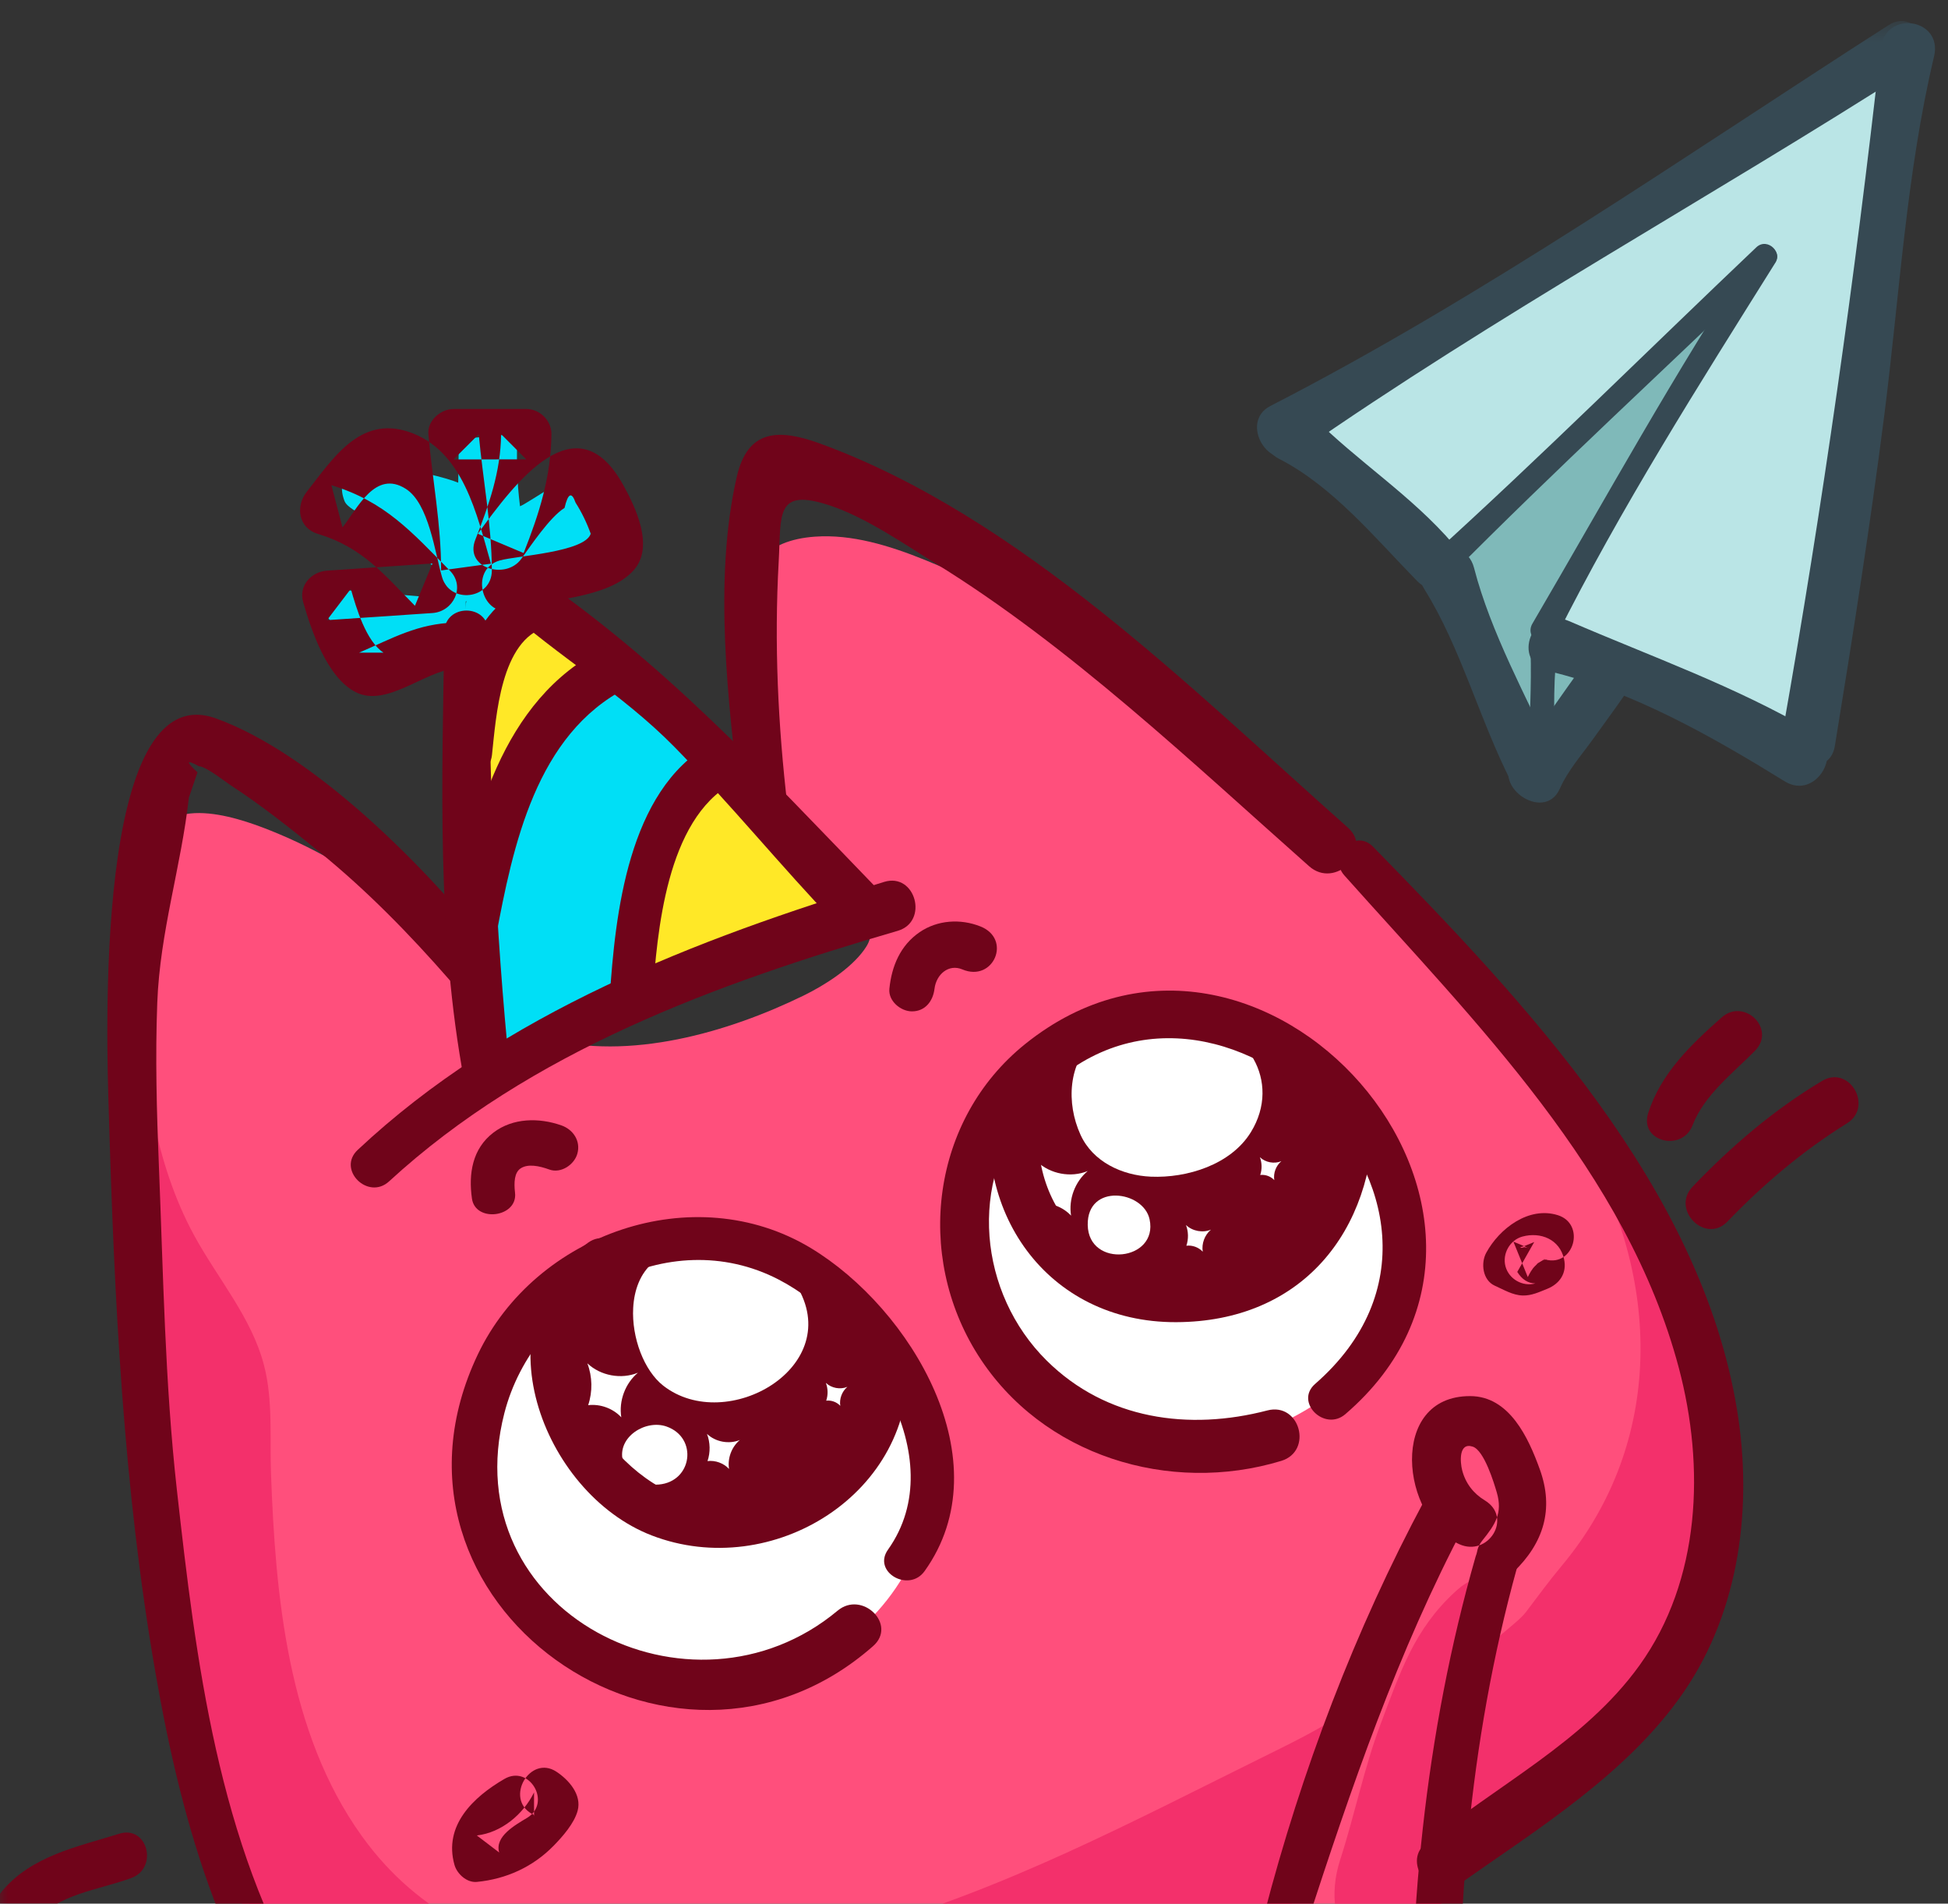 <?xml version="1.0" encoding="UTF-8" standalone="no"?>
<svg width="87px" height="85px" viewBox="0 0 87 85" version="1.1" xmlns="http://www.w3.org/2000/svg" xmlns:xlink="http://www.w3.org/1999/xlink" xmlns:sketch="http://www.bohemiancoding.com/sketch/ns">
    <rect x="0" y="0" width="87" height="85" fill="#333333" stroke="none"/>
    <!-- Generator: Sketch 3.4.1 (15681) - http://www.bohemiancoding.com/sketch -->
    <title>Upload</title>
    <desc>Created with Sketch.</desc>
    <defs>
        <path id="path-1" d="M0,0.555 L86.579,0.555 L86.579,121.538 L0,121.538"></path>
        <path id="path-3" d="M0,0.555 L86.579,0.555 L86.579,121.538 L0,121.538"></path>
    </defs>
    <g id="Web" stroke="none" stroke-width="1" fill="none" fill-rule="evenodd" sketch:type="MSPage">
        <g id="web-style" sketch:type="MSArtboardGroup" transform="translate(-927, -5096)">
            <g id="Mask-+-Chúc-mừng-!-+-Page-1-Copy-2" sketch:type="MSLayerGroup" transform="translate(923, 5081)">
                <g id="Upload" transform="translate(3.842, 15.385)">
                    <path d="M57.99,18.692 C60.351,17.025 62.816,15.508 65.287,14.007 C71.828,10.032 78.425,6.15 85.076,2.363 C83.863,12.418 82.213,22.42 80.133,32.331 C80.098,32.5 80.055,32.681 79.923,32.792 C79.683,32.992 79.323,32.843 79.051,32.688 C76.704,31.351 74.357,30.015 72.01,28.678 C72.052,29.737 71.463,30.741 70.675,31.45 C69.889,32.157 68.915,32.618 67.958,33.068 L65.119,27.37 C64.046,25.216 62.924,22.998 61.087,21.445 C60.034,20.554 58.744,19.876 58.026,18.698" id="Fill-1" fill="#BAE5E6" sketch:type="MSShapeGroup"></path>
                    <path d="M76.858,14.839 C76.687,15.039 76.53,15.23 76.408,15.408 C75.399,16.903 74.389,18.397 73.38,19.892 C72.805,20.743 72.229,21.596 71.743,22.502 C70.889,24.09 69.951,26.136 69.718,27.929 C70.552,28.111 71.393,28.424 71.376,29.507 C71.368,29.96 71.17,30.385 70.976,30.795 C70.697,31.382 70.347,32.76 69.855,33.164 C69.24,33.67 68.869,32.958 68.35,32.373 C67.285,31.176 66.522,29.86 65.734,28.478 C65.367,27.731 65.051,26.94 64.999,26.109 C64.906,24.627 65.807,23.484 66.873,22.57 C67.367,22.146 67.981,21.856 68.466,21.45 C69.133,20.89 69.653,20.043 70.232,19.389 C72.485,16.842 75.154,13.931 78.103,12.195 C78.412,13.123 77.53,14.052 76.858,14.839" id="Fill-3" fill="#7FB9B9" sketch:type="MSShapeGroup"></path>
                    <path d="M37.695,40.25 C38.29,40.401 39.012,40.703 39.028,41.316 C39.036,41.577 38.902,41.82 38.749,42.031 C38.135,42.881 36.975,43.615 36.042,44.071 C32.668,45.718 28.251,46.995 24.517,45.976 C22.603,45.453 21.048,44.26 20.519,42.313 C20.276,41.418 20.367,40.894 19.513,40.343 C18.376,39.608 17.107,39.276 15.947,38.577 C14.869,37.926 13.749,37.328 12.587,36.843 C11.036,36.194 7.738,34.953 6.887,37.241 C5.858,40.015 6.135,43.827 6.109,46.75 C6.079,50.032 6.224,53.313 6.368,56.592 C6.449,58.429 6.529,60.265 6.61,62.101 C6.763,65.596 7.361,68.998 7.851,72.452 C8.22,75.057 9.111,77.566 9.365,80.17 C9.623,82.806 11.39,85.044 12.355,87.403 C13.384,89.919 15.208,92.235 17.302,93.97 C19.587,95.864 22.393,96.98 25.333,97.309 C28.867,97.703 32.144,97.877 35.523,96.637 C37.29,95.988 39.057,95.341 40.823,94.692 C39.664,96.221 38.506,97.751 37.346,99.28 C36.109,100.913 34.538,101.98 32.432,101.767 C30.465,101.569 29.268,102.044 30.657,104.015 C32.246,106.272 34.278,105.671 36.627,104.814 C38.282,104.21 38.814,103.983 38.768,105.905 C38.75,106.644 37.061,110.724 37.666,111.076 C36.583,110.445 35.457,110.049 34.226,109.766 C32.92,109.466 31.318,109.628 30.585,110.751 C29.7,112.105 30.721,114.043 32.198,114.7 C33.693,115.365 35.371,115.049 36.941,115.299 C36.777,116.128 36.613,116.957 36.45,117.786 C36.296,118.563 36.204,119.517 36.83,120.001 C37.105,120.213 37.462,120.278 37.803,120.337 C37.957,120.364 38.12,120.39 38.267,120.336 C38.483,120.255 38.601,120.028 38.711,119.825 C40.194,117.084 42.482,117.266 45.165,116.741 C49.558,115.881 54.077,116.28 58.488,116.481 C58.676,117.349 58.905,118.207 59.175,119.053 C60.311,119.098 61.516,119.247 62.636,119.142 C62.982,113.874 63.374,108.684 63.677,103.446 C64.063,96.782 64.563,90.274 64.546,83.591 C64.546,83.151 64.552,82.683 64.795,82.316 C65.333,81.503 66.498,81.25 67.297,80.799 C72.677,77.77 77.253,72.427 76.948,65.909 C76.804,62.814 76.558,58.848 74.85,56.203 C73.191,53.633 72.021,50.864 70.139,48.423 C68.416,46.191 66.325,44.128 64.449,42.126 C63.673,41.298 63.036,40.515 62.118,39.868 C59.647,38.126 57.898,35.62 55.521,33.755 C53.791,32.399 52.084,31.014 50.394,29.61 C49.099,28.534 47.867,27.214 46.25,26.648 C43.24,25.594 39.825,23.348 36.562,23.577 C32.01,23.896 33.418,28.592 33.501,31.802 C33.556,33.945 33.821,36.339 35.465,37.713 C36.404,38.497 37.867,39.166 37.704,40.379 C33.625,42.006 29.546,43.632 25.467,45.258 C24.862,45.499 24.223,45.745 23.578,45.652 C23.325,45.616 23.091,45.531 22.871,45.414" id="Fill-5" fill="#FF4F7C" sketch:type="MSShapeGroup"></path>
                    <path d="M32.818,114.307 C32.108,114.508 31.387,113.805 31.099,113.225 C32.003,114.251 32.593,114.867 33.942,115.19 C35.102,115.469 36.247,114.943 37.241,115.878 C36.925,116.498 36.613,117.236 36.552,117.944 C36.524,118.258 36.94,120.074 36.897,120.135 C38.751,117.545 41.879,116.105 45.023,115.615 C48.168,115.125 51.376,115.475 54.539,115.825 C55.603,115.943 56.7,116.072 57.631,116.602 C58.561,117.132 59.288,118.175 59.109,119.232 C60.073,119.151 61.053,119.114 61.999,118.934 C61.617,116.061 62.921,112.472 63.308,109.536 C63.747,106.197 64.031,102.837 64.159,99.472 C64.352,94.367 62.857,87.114 65.349,82.448 C67.428,78.554 72.546,77.184 74.918,73.461 C76.384,71.16 76.585,68.285 76.497,65.557 C76.4,62.531 75.891,59.498 74.763,56.678 C73.807,54.285 72.052,52.727 70.786,50.587 C74.366,56.642 74.521,64.006 69.915,69.52 C69.34,70.208 68.841,70.893 68.305,71.6 C67.876,72.165 66.351,73.125 66.184,73.736 C66.489,72.619 66.374,71.303 66.414,70.155 C65.949,70.022 65.495,70.369 65.139,70.697 C63.313,72.376 62.689,74.294 61.835,76.549 C61.078,78.546 60.669,80.627 60.013,82.654 C59.504,84.225 59.806,85.536 60.496,87.072 C63,92.643 63.888,99.966 61.59,105.708 C59.337,111.335 56.197,112.901 50.198,113.23 C45.408,113.492 37.018,114.064 39.67,106.421 C40.064,105.288 40.54,104.007 41.336,103.117 C41.923,102.462 42.84,102.62 43.216,101.552 C43.469,100.831 43.309,99.98 42.813,99.399 C41.798,99.594 40.651,101.038 39.77,101.616 C38.514,102.439 37.192,103.139 35.784,103.668 C35.243,103.872 34.649,104.053 34.093,103.891 C33.537,103.729 33.09,103.081 33.347,102.561 C35.678,101.918 37.344,99.937 39.034,98.206 C43.087,94.057 48.561,91.658 53.722,89.003 C56.35,87.651 57.652,85.45 58.616,82.768 C59.088,81.455 59.699,80.184 60.161,78.873 C60.38,78.255 60.633,75.792 61.002,75.502 C59.738,76.501 58.281,77.222 56.837,77.936 C50.679,80.976 45.029,84.005 38.398,85.851 C30.873,87.946 21.459,88.751 16.316,81.595 C13,76.981 12.459,70.833 12.261,65.415 C12.202,63.799 12.355,62.153 11.952,60.587 C11.401,58.448 9.883,56.713 8.827,54.774 C7.047,51.507 6.601,47.703 6.186,44.005 C6.783,53.543 7.38,63.08 7.977,72.618 C8.273,77.347 10.345,81.337 11.673,85.784 C12.939,90.027 16.348,92.279 19.68,95.075 C22.414,97.369 26.214,98.052 29.763,97.693 C33.312,97.335 36.691,96.043 40.021,94.763 C39.259,96.792 38.453,98.891 36.904,100.407 C35.356,101.923 32.841,102.682 30.979,101.575 C30.461,102.575 30.519,103.85 31.127,104.799 C33.623,104.981 36.16,104.583 38.481,103.644 C38.262,105.912 38.021,108.255 36.902,110.239 C35.857,112.091 33.67,113.931 31.524,113.297 C31.492,113.151 31.177,113.196 31.157,113.344 C31.137,113.491 31.258,113.618 31.376,113.708 C31.893,114.102 32.175,114.404 32.818,114.307" id="Fill-7" fill="#F3306B" sketch:type="MSShapeGroup"></path>
                    <path d="M45.064,48.722 C44.498,49.448 44.069,50.296 43.833,51.285 C43.571,52.375 43.445,53.497 43.457,54.618 C43.468,55.574 43.582,56.542 43.939,57.429 C45.82,62.106 51.599,65.557 56.492,63.552 C60.129,62.061 62.717,59.657 62.792,55.406 C62.838,52.809 61.683,50.27 59.91,48.371 C57.561,45.855 53.904,44.551 50.554,45.45 C48.425,46.022 46.375,47.042 45.064,48.722" id="Fill-9" fill="#FFFFFF" sketch:type="MSShapeGroup"></path>
                    <path d="M57.906,47.046 C55.021,45.406 50.899,44.506 48.046,46.092 C45.577,47.465 45.532,50.151 46.088,52.705 C46.334,53.834 46.495,54.841 47.379,55.648 C49.267,57.368 52.054,58.11 54.595,57.482 C57.654,56.727 59.707,53.174 60.037,50.232 C60.107,49.616 60.093,48.947 59.743,48.436 C59.569,48.181 59.324,47.985 59.076,47.802 C58.717,47.538 58.324,47.285 57.906,47.046" id="Fill-11" fill="#70041A" sketch:type="MSShapeGroup"></path>
                    <path d="M33.362,54.917 C33.055,54.871 32.739,54.839 32.412,54.822 C30.675,54.73 28.922,55.174 27.361,55.918 C24.33,57.362 21.589,60.229 21.431,63.742 C21.051,72.178 28.964,77.777 36.733,73.622 C39.858,71.951 42.077,68.423 41.647,64.901 C41.518,63.847 41.17,62.833 40.803,61.836 C39.585,58.538 37.055,55.472 33.362,54.917" id="Fill-13" fill="#FFFFFF" sketch:type="MSShapeGroup"></path>
                    <path d="M39.136,61.992 C39.255,61.277 39.374,60.534 39.178,59.837 C39.001,59.207 38.585,58.676 38.165,58.175 C37.456,57.331 36.692,56.506 35.737,55.958 C34.378,55.18 32.76,55.03 31.199,54.93 C29.902,54.847 28.536,54.8 27.376,55.387 C25.953,56.106 25.108,57.696 24.966,59.286 C24.823,60.876 25.293,62.464 25.955,63.916 C26.287,64.646 26.669,65.354 27.096,66.033 C27.292,66.344 27.506,66.658 27.815,66.858 C28.107,67.048 28.458,67.119 28.799,67.186 C30.445,67.512 32.12,67.84 33.789,67.672 C35.458,67.504 37.151,66.764 38.076,65.362 C38.73,64.372 38.94,63.163 39.136,61.992" id="Fill-15" fill="#70041A" sketch:type="MSShapeGroup"></path>
                    <path d="M28.437,58.015 C28.364,59.341 28.922,60.817 29.781,61.488 C32.618,63.702 37.97,60.625 35.72,56.991 C34.645,55.257 30.909,54.657 29.326,55.988 C28.753,56.47 28.48,57.215 28.437,58.015" id="Fill-17" fill="#FFFFFF" sketch:type="MSShapeGroup"></path>
                    <path d="M27.973,64.835 C28.021,65.034 28.144,65.257 28.366,65.505 C28.663,65.834 29.144,65.94 29.585,65.901 C31.082,65.769 31.337,63.803 29.922,63.31 C28.992,62.986 27.721,63.777 27.973,64.835" id="Fill-19" fill="#FFFFFF" sketch:type="MSShapeGroup"></path>
                    <path d="M31.733,63.64 C32.116,64.002 32.716,64.113 33.202,63.912 C32.832,64.221 32.642,64.731 32.718,65.206 C32.477,64.947 32.109,64.812 31.757,64.854 C31.889,64.463 31.88,64.025 31.733,63.64" id="Fill-21" fill="#FFFFFF" sketch:type="MSShapeGroup"></path>
                    <path d="M37.042,61.362 C37.292,61.599 37.684,61.672 38.003,61.54 C37.761,61.742 37.637,62.076 37.686,62.387 C37.528,62.218 37.287,62.129 37.058,62.157 C37.144,61.901 37.138,61.615 37.042,61.362" id="Fill-23" fill="#FFFFFF" sketch:type="MSShapeGroup"></path>
                    <path d="M26.39,60.489 C26.979,61.046 27.901,61.217 28.65,60.908 C28.081,61.383 27.788,62.168 27.906,62.9 C27.533,62.501 26.967,62.294 26.426,62.358 C26.629,61.756 26.616,61.083 26.39,60.489" id="Fill-25" fill="#FFFFFF" sketch:type="MSShapeGroup"></path>
                    <path d="M48.414,50.282 C48.967,51.498 50.276,52.099 51.555,52.155 C53.168,52.225 55.126,51.624 56.023,50.169 C57.425,47.896 55.807,45.343 53.376,45.24 C52.791,45.216 52.206,45.191 51.621,45.166 C50.535,45.12 49.896,45.27 49.057,46.008 C47.86,47.059 47.769,48.865 48.414,50.282" id="Fill-27" fill="#FFFFFF" sketch:type="MSShapeGroup"></path>
                    <path d="M51.5,54.061 C51.225,52.773 48.707,52.435 48.737,54.311 C48.769,56.264 51.899,55.932 51.5,54.061" id="Fill-29" fill="#FFFFFF" sketch:type="MSShapeGroup"></path>
                    <path d="M46.477,51.484 C47.066,52.04 47.988,52.211 48.737,51.903 C48.168,52.378 47.875,53.163 47.993,53.895 C47.621,53.496 47.054,53.288 46.513,53.353 C46.716,52.751 46.703,52.078 46.477,51.484" id="Fill-31" fill="#FFFFFF" sketch:type="MSShapeGroup"></path>
                    <path d="M53.125,54.314 C53.416,54.589 53.872,54.674 54.241,54.521 C53.961,54.756 53.815,55.144 53.874,55.505 C53.69,55.308 53.41,55.206 53.143,55.238 C53.243,54.94 53.237,54.608 53.125,54.314" id="Fill-33" fill="#FFFFFF" sketch:type="MSShapeGroup"></path>
                    <path d="M56.426,51.286 C56.675,51.522 57.067,51.595 57.385,51.464 C57.144,51.666 57.019,51.999 57.069,52.309 C56.911,52.14 56.671,52.052 56.441,52.08 C56.527,51.824 56.521,51.538 56.426,51.286" id="Fill-35" fill="#FFFFFF" sketch:type="MSShapeGroup"></path>
                    <path d="M21.206,32.895 C21.246,35.201 21.238,37.761 21.1,40.135 C20.957,42.61 21.527,45.086 21.851,47.563 C22.562,47.087 23.342,46.724 24.117,46.362 C25.34,45.791 26.565,45.221 27.788,44.65 C31.311,43.008 34.848,41.36 38.57,40.247 C38.278,38.974 36.948,38.291 35.975,37.423 C35.245,36.772 34.68,35.958 34.093,35.175 C32.36,32.865 29.645,30.291 27.223,28.715 C26.281,28.102 22.541,25.039 21.493,25.717 C20.382,26.436 21.251,28.468 21.246,29.486 C21.239,30.623 21.187,31.759 21.206,32.895" id="Fill-37" fill="#00DFF6" sketch:type="MSShapeGroup"></path>
                    <path d="M21.304,31.247 C21.622,29.998 22.234,28.825 23.076,27.85 C23.343,27.541 23.646,27.243 24.03,27.103 C24.977,26.759 27.879,28.989 27.205,29.66 C26.557,30.306 25.752,30.885 25.204,31.616 C23.572,33.796 22.544,36.379 21.795,38.979 C21.227,36.434 20.661,33.774 21.304,31.247" id="Fill-39" fill="#FFE827" sketch:type="MSShapeGroup"></path>
                    <path d="M38.383,40.153 C38.467,40.276 38.544,40.405 38.613,40.539 C38.213,39.76 28.731,43.434 28.869,44.439 C28.617,42.607 28.557,41.336 28.986,39.481 C29.352,37.9 29.769,36.01 30.915,34.789 C32.37,33.24 34.077,34.995 34.946,36.286 C35.934,37.755 37.395,38.7 38.383,40.153" id="Fill-41" fill="#FFE827" sketch:type="MSShapeGroup"></path>
                    <path d="M23.382,22.22 C23.246,21.144 23.211,20.055 23.278,18.973 C22.402,19.057 21.527,19.142 20.652,19.226 C20.641,19.873 20.632,20.521 20.622,21.168 C19.708,20.78 14.618,19.531 15.542,21.981 C15.742,22.513 17.435,22.997 17.901,23.339 C18.756,23.966 19.488,24.811 20.042,25.712 C20.15,25.89 20.237,26.158 20.066,26.275 C19.986,26.33 19.882,26.324 19.786,26.316 C17.88,26.157 15.974,25.998 14.067,25.838 C14.428,27.316 16.149,28.2 16.393,29.702 C17.618,28.571 19.296,27.946 20.962,28 C20.961,27.491 20.96,26.981 20.959,26.472 C21.512,26.212 22.129,26.089 22.739,26.116 C24.094,24.97 25.701,24.126 27.413,23.66 C27.43,22.499 27.253,21.336 26.89,20.234 C26.809,19.987 23.66,22.138 23.382,22.22" id="Fill-43" fill="#00DFF6" sketch:type="MSShapeGroup"></path>
                    <path d="M17.535,52.365 C23.848,46.56 32.146,43.534 40.251,41.178 C41.648,40.771 41.047,38.566 39.649,38.992 C31.224,41.559 22.653,44.842 16.132,50.961 C15.197,51.838 16.596,53.228 17.535,52.365" id="Fill-45" fill="#70041A" sketch:type="MSShapeGroup"></path>
                    <path d="M35.328,35.618 C34.903,31.984 34.731,28.344 34.936,24.687 C35.053,22.594 34.766,21.37 37.227,22.187 C38.834,22.722 40.496,23.881 41.927,24.763 C47.919,28.456 53.364,33.632 58.625,38.294 C59.798,39.333 61.531,37.611 60.352,36.565 C53.378,30.385 45.715,22.686 36.799,19.426 C34.943,18.748 33.555,18.766 33.064,20.902 C32.011,25.486 32.67,31.014 33.229,35.618 C33.39,36.941 35.485,36.963 35.328,35.618" id="Fill-47" fill="#70041A" sketch:type="MSShapeGroup"></path>
                    <path d="M40.397,93.947 C35.351,96.015 29.615,97.933 24.126,96.615 C19.723,95.558 16.239,92.404 13.939,88.604 C9.901,81.93 8.907,73.741 8.057,66.136 C7.522,61.352 7.45,56.476 7.254,51.665 C7.156,49.241 7.09,46.812 7.182,44.388 C7.301,41.216 8.249,38.318 8.593,35.23 C8.721,34.853 8.85,34.477 8.978,34.1 C8.447,33.61 8.469,33.52 9.044,33.83 C9.353,33.833 10.211,34.517 10.445,34.668 C11.83,35.568 13.133,36.609 14.415,37.648 C16.537,39.369 18.459,41.337 20.254,43.394 C21.248,44.534 22.804,42.897 21.891,41.756 C19.092,38.261 14.144,33.262 9.804,31.694 C4.311,29.709 4.93,46.344 5.014,49.181 C5.26,57.574 5.658,66.009 7.099,74.292 C8.276,81.058 10.258,88.29 15.102,93.406 C22.235,100.938 32.164,99.344 40.885,95.721 C41.96,95.274 41.495,93.497 40.397,93.947" id="Fill-49" fill="#70041A" sketch:type="MSShapeGroup"></path>
                    <path d="M60.2,38.705 C66.033,45.247 72.821,51.954 75.138,60.699 C76.304,65.104 76.121,70.169 73.376,73.981 C70.909,77.407 66.992,79.32 63.803,81.953 C62.775,82.801 64.136,84.587 65.236,83.813 C68.794,81.308 72.871,78.802 75.369,75.146 C77.873,71.482 78.442,66.838 77.73,62.528 C76.088,52.586 68.251,44.351 61.481,37.423 C60.659,36.581 59.428,37.84 60.2,38.705" id="Fill-51" fill="#70041A" sketch:type="MSShapeGroup"></path>
                    <path d="M58.494,85.614 C60.504,79.443 62.569,73.378 65.617,67.625 C66.251,66.429 64.442,65.365 63.8,66.562 C60.671,72.392 58.282,78.695 56.618,85.096 C56.3,86.316 58.107,86.801 58.494,85.614" id="Fill-53" fill="#70041A" sketch:type="MSShapeGroup"></path>
                    <path d="M66.061,69.117 C63.8,77.016 62.961,85.464 63.249,93.664 C63.297,95.054 65.465,95.059 65.41,93.664 C65.097,85.595 65.748,77.427 67.906,69.626 C68.236,68.436 66.4,67.931 66.061,69.117" id="Fill-55" fill="#70041A" sketch:type="MSShapeGroup"></path>
                    <path d="M20.004,27.827 C19.898,34.452 19.66,41.312 20.887,47.857 C21.101,49.002 23.062,48.757 22.941,47.579 C22.265,40.96 22.015,34.477 21.969,27.827 C21.96,26.561 20.024,26.56 20.004,27.827" id="Fill-73" fill="#70041A" sketch:type="MSShapeGroup"></path>
                    <path d="M22.592,26.685 C25.054,28.91 27.914,30.561 30.28,32.968 C32.787,35.519 35.042,38.304 37.517,40.885 C38.593,42.007 40.301,40.296 39.221,39.179 C34.257,34.043 29.741,29.129 23.802,25.115 C22.866,24.483 21.752,25.925 22.592,26.685" id="Fill-75" fill="#70041A" sketch:type="MSShapeGroup"></path>
                    <path d="M24.048,25.753 C20.942,26.586 20.432,30.653 20.196,33.33 C20.086,34.579 21.995,34.549 22.129,33.33 C22.316,31.629 22.51,28.174 24.56,27.613 C25.755,27.286 25.249,25.431 24.048,25.753" id="Fill-77" fill="#70041A" sketch:type="MSShapeGroup"></path>
                    <path d="M22.303,41.469 C23.068,37.361 24.1,32.407 28.142,30.334 C29.314,29.733 28.283,27.984 27.112,28.569 C22.544,30.854 21.218,36.309 20.377,40.937 C20.149,42.194 22.067,42.735 22.303,41.469" id="Fill-79" fill="#70041A" sketch:type="MSShapeGroup"></path>
                    <path d="M29.302,44.153 C29.505,41.236 29.913,36.214 32.872,34.584 C34,33.962 32.986,32.214 31.861,32.852 C28.209,34.923 27.633,40.435 27.388,44.153 C27.307,45.385 29.216,45.377 29.302,44.153" id="Fill-81" fill="#70041A" sketch:type="MSShapeGroup"></path>
                    <path d="M20.509,27.412 C18.801,27.458 17.713,28.107 16.197,28.756 L17.284,28.756 C16.503,28.238 16.071,26.766 15.825,25.908 C15.47,26.374 15.116,26.84 14.761,27.306 C16.331,27.2 17.901,27.094 19.472,26.988 C20.405,26.925 20.958,25.812 20.253,25.099 C18.55,23.375 17.374,22.018 14.958,21.279 C15.124,21.907 15.29,22.536 15.455,23.164 C16.118,22.33 16.915,20.567 18.286,21.445 C19.315,22.103 19.583,24.295 19.9,25.386 C20.253,26.604 22.127,26.382 22.124,25.086 C22.119,23.034 21.723,21.041 21.539,19.003 C21.164,19.378 20.789,19.754 20.414,20.129 C21.497,20.128 22.579,20.127 23.662,20.126 C23.287,19.751 22.913,19.376 22.538,19.001 C22.52,20.688 21.992,22.168 21.386,23.714 C20.888,24.984 22.745,25.521 23.432,24.578 C23.833,24.025 24.711,22.704 25.371,22.294 C25.525,21.637 25.689,21.559 25.864,22.059 C26.14,22.495 26.365,22.958 26.54,23.447 C26.279,24.271 23.221,24.43 22.484,24.639 C21.073,25.037 21.694,27.288 23.089,26.836 C24.611,26.343 27.329,26.372 28.472,25.062 C29.386,24.014 28.543,22.257 27.98,21.249 C25.884,17.49 23.169,21.165 21.499,23.447 L23.544,24.31 C24.245,22.539 24.764,20.913 24.786,19.001 C24.792,18.393 24.265,17.876 23.662,17.876 L20.414,17.876 C19.846,17.876 19.235,18.394 19.289,19.003 C19.471,21.035 19.861,23.038 19.859,25.086 C20.601,24.985 21.342,24.885 22.083,24.784 C21.461,22.617 20.852,19.701 18.396,18.893 C16.225,18.178 15.024,20.094 13.862,21.569 C13.344,22.226 13.48,23.189 14.359,23.455 C16.349,24.056 17.297,25.255 18.69,26.664 C18.951,26.034 19.212,25.405 19.472,24.775 C17.901,24.882 16.331,24.989 14.761,25.096 C14.061,25.144 13.487,25.765 13.697,26.495 C14.06,27.764 14.767,29.879 16.051,30.524 C17.416,31.21 19.093,29.596 20.509,29.456 C21.789,29.329 21.846,27.377 20.509,27.412" id="Fill-83" fill="#70041A" sketch:type="MSShapeGroup"></path>
                    <path d="M67.756,69.806 C69.097,68.514 69.571,67.002 68.928,65.224 C68.422,63.821 67.573,61.956 65.819,61.953 C62.149,61.945 62.724,67.374 65.323,68.562 C66.624,69.157 67.738,67.374 66.466,66.606 C65.96,66.3 65.61,65.843 65.46,65.263 C65.368,64.908 65.296,64 65.933,64.21 C66.443,64.377 66.883,65.832 67.008,66.261 C67.276,67.18 66.935,67.688 66.357,68.406 C65.576,69.379 66.817,70.711 67.756,69.806" id="Fill-85" fill="#70041A" sketch:type="MSShapeGroup"></path>
                    <path d="M75.75,49.859 C76.267,48.512 77.553,47.532 78.537,46.535 C79.498,45.562 78.057,44.153 77.049,45.045 C75.687,46.25 74.338,47.534 73.769,49.312 C73.36,50.593 75.285,51.071 75.75,49.859" id="Fill-87" fill="#70041A" sketch:type="MSShapeGroup"></path>
                    <path d="M77.307,54.16 C78.918,52.486 80.669,51.003 82.644,49.775 C83.84,49.031 82.755,47.152 81.537,47.878 C79.385,49.162 77.479,50.795 75.751,52.603 C74.772,53.627 76.322,55.183 77.307,54.16" id="Fill-89" fill="#70041A" sketch:type="MSShapeGroup"></path>
                    <g id="Group-93">
                        <mask id="mask-2" sketch:name="Clip 92" fill="white">
                            <use xlink:href="#path-1"></use>
                        </mask>
                        <g id="Clip-92"></g>
                        <path d="M1.646,85.46 C2.779,84.166 4.49,84.029 6.022,83.471 C7.242,83.026 6.751,81.094 5.477,81.495 C3.598,82.085 1.576,82.474 0.247,84.06 C-0.561,85.025 0.8,86.426 1.646,85.46" id="Fill-91" fill="#70041A" sketch:type="MSShapeGroup" mask="url(#mask-2)"></path>
                    </g>
                    <path d="M41.453,69.766 C44.952,64.874 40.848,58.035 36.356,55.334 C31.142,52.201 24.068,54.699 21.499,60.091 C16.195,71.231 30.212,80.988 39.151,73.116 C40.243,72.156 38.662,70.621 37.569,71.532 C31.036,76.981 20.397,71.599 22.684,62.712 C24.006,57.577 29.986,54.186 34.937,56.751 C38.784,58.743 42.743,64.692 39.817,68.809 C39.108,69.806 40.749,70.751 41.453,69.766" id="Fill-96" fill="#70041A" sketch:type="MSShapeGroup"></path>
                    <path d="M38.758,60.285 C38.978,64.379 34.917,67.537 30.991,66.572 C27.388,65.687 23.518,59.908 27.499,56.936 C28.573,56.133 27.558,54.303 26.426,55.1 C21.46,58.596 24.367,66.284 29.261,68.173 C34.637,70.246 41.067,66.294 40.697,60.285 C40.621,59.045 38.691,59.032 38.758,60.285" id="Fill-98" fill="#70041A" sketch:type="MSShapeGroup"></path>
                    <path d="M60.242,62.76 C70.58,53.872 56.47,37.761 45.938,46.237 C41.751,49.607 41.002,55.658 43.841,60.129 C46.699,64.629 52.389,66.36 57.377,64.847 C58.81,64.412 58.215,62.213 56.756,62.594 C53.261,63.506 49.569,63.006 46.904,60.367 C43.872,57.365 43.369,52.349 46.175,49.03 C53.891,39.903 68.132,53.35 58.893,61.409 C57.965,62.22 59.316,63.555 60.242,62.76" id="Fill-100" fill="#70041A" sketch:type="MSShapeGroup"></path>
                    <path d="M59.508,49.274 C59.483,53.091 57.575,56.173 53.515,56.497 C48.965,56.861 45.724,53.287 46.7,48.714 C46.997,47.324 44.864,46.729 44.566,48.125 C43.396,53.608 46.896,58.671 52.686,58.652 C58.276,58.633 61.53,54.63 61.524,49.274 C61.522,47.975 59.517,47.973 59.508,49.274" id="Fill-102" fill="#70041A" sketch:type="MSShapeGroup"></path>
                    <path d="M22.686,79.047 C21.293,79.855 19.959,81.127 20.455,82.883 C20.569,83.287 21.006,83.688 21.454,83.645 C22.765,83.518 23.956,82.979 24.884,82.03 C25.286,81.619 25.8,81.036 25.955,80.471 C26.152,79.749 25.557,79.085 25.006,78.723 C23.838,77.955 22.687,79.905 23.908,80.603 C23.977,80.614 24.011,80.655 24.009,80.725 L24.009,79.649 C23.532,80.623 22.559,81.444 21.454,81.571 C21.787,81.824 22.12,82.078 22.453,82.332 C22.236,81.613 23.187,81.095 23.7,80.784 C24.806,80.117 23.809,78.396 22.686,79.047" id="Fill-104" fill="#70041A" sketch:type="MSShapeGroup"></path>
                    <path d="M69.725,53.872 C68.43,53.472 67.125,54.469 66.535,55.553 C66.281,56.02 66.376,56.783 66.92,57.025 C67.318,57.201 67.713,57.447 68.16,57.461 C68.556,57.473 68.895,57.309 69.253,57.166 C69.819,56.939 70.148,56.459 70.01,55.832 C69.816,54.953 68.964,54.61 68.153,54.829 C67.588,54.983 67.242,55.601 67.396,56.165 C67.552,56.732 68.163,57.078 68.73,56.922 C68.402,56.918 68.133,56.747 67.921,56.408 C68.174,55.964 68.425,55.519 68.678,55.074 C68.521,55.138 68.365,55.207 68.205,55.265 C68.173,55.277 68.098,55.288 68.072,55.311 C68.008,55.366 68.318,55.301 68.182,55.298 C68.196,55.298 68.477,55.341 68.328,55.304 C68.382,55.317 68.548,55.402 68.402,55.335 C68.187,55.237 67.968,55.146 67.749,55.058 C67.963,55.585 68.177,56.112 68.391,56.639 C68.435,56.549 68.481,56.461 68.534,56.376 C68.553,56.345 68.686,56.167 68.606,56.264 C68.665,56.192 68.733,56.127 68.8,56.063 C68.926,55.941 68.627,56.158 68.88,55.995 C68.937,55.958 68.996,55.926 69.054,55.891 C69.301,55.743 68.969,55.917 69.112,55.869 C69.275,55.815 69.23,55.893 69.137,55.853 C69.326,55.935 68.963,55.797 69.179,55.855 C70.461,56.199 70.986,54.262 69.725,53.872" id="Fill-106" fill="#70041A" sketch:type="MSShapeGroup"></path>
                    <path d="M23.16,52.875 C23.105,52.406 23.131,51.97 23.41,51.785 C23.736,51.57 24.237,51.671 24.69,51.836 C25.207,52.025 25.808,51.624 25.945,51.123 C26.1,50.559 25.754,50.049 25.233,49.866 C24.234,49.514 23.065,49.524 22.195,50.187 C21.251,50.906 21.077,52.025 21.236,53.136 C21.391,54.218 23.287,53.975 23.16,52.875" id="Fill-108" fill="#70041A" sketch:type="MSShapeGroup"></path>
                    <path d="M41.894,43.766 C41.973,43.121 42.525,42.642 43.138,42.901 C44.527,43.488 45.364,41.547 43.946,40.982 C43.059,40.628 42.027,40.692 41.23,41.238 C40.368,41.828 39.98,42.756 39.879,43.766 C39.824,44.309 40.381,44.774 40.887,44.774 C41.486,44.774 41.828,44.309 41.894,43.766" id="Fill-110" fill="#70041A" sketch:type="MSShapeGroup"></path>
                    <g id="Group-114">
                        <mask id="mask-4" sketch:name="Clip 113" fill="white">
                            <use xlink:href="#path-3"></use>
                        </mask>
                        <g id="Clip-113"></g>
                        <path d="M58.123,19.847 C66.961,13.687 76.542,8.448 85.62,2.634 C86.809,1.873 85.707,-0.034 84.51,0.733 C75.476,6.522 66.444,12.837 56.894,17.743 C55.49,18.464 56.837,20.744 58.123,19.847" id="Fill-112" fill="#364953" sketch:type="MSShapeGroup" mask="url(#mask-4)"></path>
                    </g>
                    <path d="M57.293,20.109 C59.683,21.33 61.596,23.665 63.446,25.555 C64.496,26.627 66.027,25.038 65.074,23.925 C63.199,21.735 60.775,20.214 58.768,18.194 C57.492,16.91 55.733,19.313 57.293,20.109" id="Fill-115" fill="#364953" sketch:type="MSShapeGroup"></path>
                    <path d="M84.144,1.809 C83.007,11.988 81.559,22.201 79.774,32.285 C79.504,33.813 81.854,34.457 82.104,32.928 C82.905,28.027 83.678,23.117 84.308,18.19 C84.991,12.847 85.288,7.384 86.536,2.133 C86.939,0.437 84.344,0.019 84.144,1.809" id="Fill-117" fill="#364953" sketch:type="MSShapeGroup"></path>
                    <path d="M69.3,29.577 C73.043,30.46 76.622,32.5 79.871,34.506 C81.27,35.369 82.577,33.131 81.158,32.302 C77.635,30.243 73.957,28.956 70.238,27.349 C68.571,26.628 67.633,29.184 69.3,29.577" id="Fill-119" fill="#364953" sketch:type="MSShapeGroup"></path>
                    <path d="M64.928,25.321 C69.627,20.58 74.553,16.055 79.36,11.424 C79.863,10.94 79.101,10.18 78.596,10.659 C73.754,15.255 69.013,19.976 64.067,24.459 C63.488,24.984 64.373,25.881 64.928,25.321" id="Fill-121" fill="#364953" sketch:type="MSShapeGroup"></path>
                    <path d="M69.649,28.074 C72.542,22.295 76.021,16.818 79.447,11.347 C79.81,10.767 78.908,10.25 78.535,10.814 C74.97,16.217 71.864,21.876 68.598,27.459 C68.199,28.142 69.3,28.772 69.649,28.074" id="Fill-123" fill="#364953" sketch:type="MSShapeGroup"></path>
                    <path d="M63.766,25.913 C65.413,28.55 66.243,31.786 67.669,34.561 C68.325,35.839 70.146,34.718 69.569,33.45 C68.327,30.721 66.743,27.881 65.991,24.974 C65.546,23.252 62.818,24.396 63.766,25.913" id="Fill-125" fill="#364953" sketch:type="MSShapeGroup"></path>
                    <path d="M68.515,28.641 C68.564,30.238 68.468,31.839 68.409,33.434 C68.387,34.015 69.351,34.169 69.443,33.574 C69.685,31.995 69.447,30.377 69.711,28.803 C69.861,27.904 68.488,27.777 68.515,28.641" id="Fill-127" fill="#364953" sketch:type="MSShapeGroup"></path>
                    <path d="M69.823,34.828 C70.174,34.029 70.791,33.331 71.299,32.624 C71.817,31.903 72.344,31.19 72.846,30.459 C73.69,29.231 71.733,28.147 70.875,29.306 C70.38,29.974 69.908,30.659 69.428,31.336 C68.953,32.009 68.516,32.793 67.91,33.351 C66.55,34.606 69.124,36.419 69.823,34.828" id="Fill-129" fill="#364953" sketch:type="MSShapeGroup"></path>
                </g>
            </g>
        </g>
    </g>
</svg>